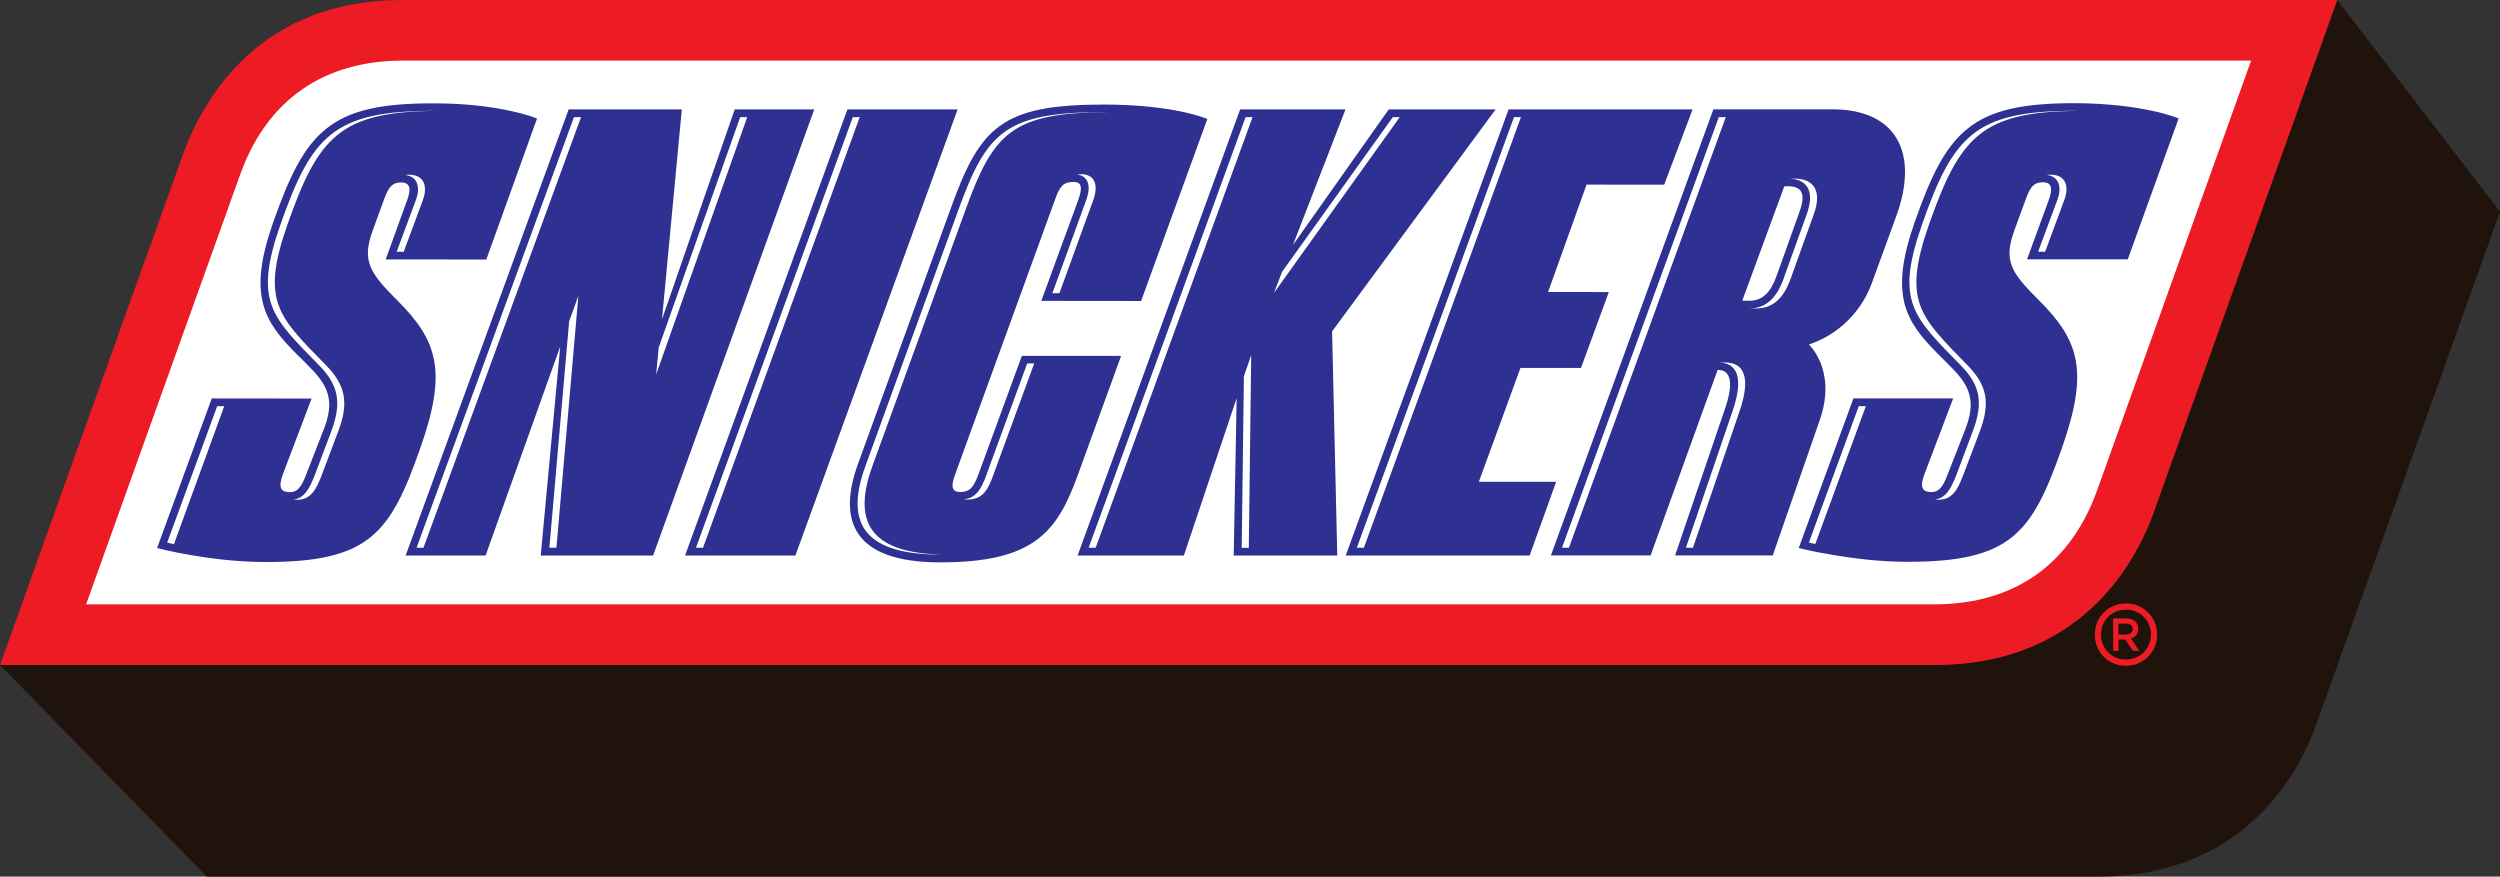<?xml version="1.0" encoding="utf-8"?>
<!-- Generator: Adobe Illustrator 23.0.4, SVG Export Plug-In . SVG Version: 6.00 Build 0)  -->
<svg version="1.1" id="Layer_1" xmlns="http://www.w3.org/2000/svg" xmlns:xlink="http://www.w3.org/1999/xlink" x="0px" y="0px"
	 viewBox="0 0 458.92 160.92" style="enable-background:new 0 0 458.92 160.92;" xml:space="preserve">
<rect x="0" y="0" width="458.92" height="160.92" fill="#333333" stroke="none"/>
<style type="text/css">
	.st0{fill:none;}
	.st1{fill:#1F130C;}
	.st2{fill:#ED1C24;}
	.st3{fill:#FFFFFF;}
	.st4{fill:#2E3192;}
	.st5{fill-rule:evenodd;clip-rule:evenodd;fill:#FFFFFF;}
	.st6{fill-rule:evenodd;clip-rule:evenodd;fill:#ED1C24;}
</style>
<g>
	<g>
		<polygon class="st0" points="415.12,38.86 417.15,33.19 415.12,38.86 		"/>
		<path class="st1" d="M429.04,0l-33.57,93.68c-3.68,10.63-14.31,28.38-40.3,28.38H0l37.96,38.86h347.09
			c25.99,0,36.61-17.75,40.3-28.38l33.57-93.68L429.04,0z"/>
		<path class="st2" d="M355.18,122.07c25.99,0,36.61-17.75,40.3-28.38L429.04,0v0H73.86C47.95,0,37.46,17.63,33.57,28.39L0,122.07
			l0,0H355.18z"/>
		<g>
			<path class="st3" d="M73.86,11.13c-12.19,0-24.17,5.25-29.81,21.01l-28.24,78.79h339.37c12.2,0,24.17-5.25,29.82-21.01
				l28.23-78.79H73.86z"/>
		</g>
	</g>
	<g>
		<path class="st4" d="M372.1,47.61h18.49l9.34-25.87c0,0-1.76-0.76-4.99-1.43c-3.21-0.68-7.95-1.36-14.18-1.37
			c-18.89,0-23.41,5.08-29.27,21.8c-4.72,13.42-1.79,18.2,4.34,24.32c4.24,4.26,7.65,6.76,4.98,13.63l-3.38,8.65
			c-0.79,2.03-1.53,3-2.84,2.99c-2.02,0.01-2.13-1.22-1.24-3.51l5.19-13.68l-18.31-0.01l-10.04,27.47c0,0,2.58,0.67,6.29,1.27
			c3.68,0.63,8.64,1.27,13.74,1.26c18.98,0.01,22.81-5.33,28.26-20.83c4.98-14.11,3.27-19.77-4.26-27.24
			c-5.14-5.11-6.46-7.25-4.43-12.82l2.13-5.81c0.83-2.27,1.51-2.96,3.12-2.97c1.3,0.01,1.94,0.77,1.09,3.13L372.1,47.61z
			 M334.19,66.57c-0.49-1.16-1.2-2.38-2.14-3.34c0.24-0.05,0.63-0.21,1.13-0.41c4.85-1.97,8.61-5.89,10.43-10.86l4.45-12.18
			c4.39-11.99-0.21-19.7-11.63-19.71h-21.91l-29.83,81.9h18.3l12.3-34.03l0.19-0.02c2.13,0.01,2.79,2.25,1.31,6.7l-9.3,27.35h17.93
			l8.63-24.86C335.68,72.45,335.13,68.94,334.19,66.57z M330.34,38.85l-4.25,11.88c-1.09,2.98-2.55,4.48-4.99,4.48l-1.28,0
			l7.72-21.01l0.64-0.01C330.52,34.2,331.64,35.27,330.34,38.85z M274.55,20.08h-19.62l-17.59,24.9l9.65-24.9h-19.34l-29.84,81.9
			h19.51l9.69-28.9l-0.54,28.9h19.01l-0.95-41.15L274.55,20.08z M187.58,65.32l-7.86,21.46c-0.84,2.25-1.4,3.52-3.44,3.54
			c-1.85-0.01-1.59-1.44-0.95-3.23l18.36-50.51c0.85-2.36,1.45-3.18,3.4-3.18c1.5,0,1.65,1.07,0.82,3.37l-6.76,18.46l18.32,0.02
			l12.16-33.41c0,0-1.59-0.7-4.68-1.34c-3.1-0.66-7.8-1.3-14.29-1.31c-18.73,0-22.68,4.06-28.01,18.72l-17.15,47.24
			c-3.81,10.51-0.8,18.09,15.08,18.08c17.06,0.01,21.42-5.44,25.21-15.86l8.01-22.04L187.58,65.32z M155.56,20.08l-29.81,81.9h20.26
			l29.78-81.9H155.56z M134.87,20.08l-13.35,38.55l3.64-38.55h-20.77l-29.93,81.9h14.68l13.7-38.38l-3.58,38.38h20.63l29.58-81.9
			H134.87z M72.87,55.08c-5.13-5.12-6.46-7.28-4.43-12.82l2.11-5.8c0.85-2.28,1.54-2.97,3.13-2.97c1.31,0.03,1.96,0.76,1.1,3.14
			l-3.98,11l18.47,0.01l9.31-25.88c0,0-1.76-0.75-4.96-1.42c-3.19-0.7-7.95-1.38-14.18-1.37c-18.88-0.01-23.38,5.07-29.27,21.78
			c-4.74,13.41-1.8,18.2,4.34,24.31c4.25,4.27,7.66,6.77,4.97,13.63l-3.38,8.68c-0.8,2.03-1.53,2.98-2.86,2.98
			c-2,0-2.1-1.2-1.24-3.49l5.2-13.7l-18.33-0.02l-10.04,27.47c0,0,2.59,0.68,6.27,1.3c3.7,0.64,8.67,1.27,13.75,1.26
			c19.01,0,22.82-5.32,28.28-20.85C82.12,68.23,80.41,62.57,72.87,55.08z M279.11,67.54l11.11,0l5.11-13.93l-11.15-0.01l7.06-19.71
			l14.25,0.01l5.22-13.82h-33.78l-29.9,81.9h33.76l4.87-13.54h-14.19L279.11,67.54z"/>
		<path class="st5" d="M341.21,74.56l-9.16,25.04l1.18,0.26l9.28-25.3H341.21z M376.41,32.07c-0.25-0.01-0.46,0.02-0.69,0.04
			c2.37,0.3,2.78,2.42,1.94,4.61l-3.53,9.49h1.29l3.51-9.47C379.85,34.33,379.31,32.06,376.41,32.07z M361.26,67.14
			c-8.75-8.99-12.16-11.69-7.15-25.95c5.64-16.05,9.65-20.7,27.2-20.83l-0.53-0.02c-18.19,0-22.25,4.56-27.95,20.86
			c-5,14.24-1.61,16.95,7.15,25.92c3.55,3.64,4.13,6.84,2.15,12.06l-2.97,7.92c-1.01,2.61-1.94,4.32-3.99,4.6
			c0.23,0.02,0.44,0.03,0.69,0.03c2.47,0.01,3.49-1.76,4.57-4.63l3-7.91C365.38,73.97,364.79,70.79,361.26,67.14z M315.52,21.5
			l-28.79,79.05h1.27l28.8-79.05H315.52z M316.52,66.53l-0.95-0.01c4.14,0.18,4.11,4.18,2.48,8.92l-8.57,25.11h1.29l8.57-25.11
			C321,70.58,320.99,66.49,316.52,66.53z M329.45,32.79l-1.28-0.01c3.25-0.01,5.15,1.96,3.49,6.55l-4.27,11.87
			c-1.22,3.39-3.12,5.42-6.29,5.42h1.29c3.18-0.01,5.07-2.03,6.3-5.41l4.27-11.89C334.61,34.75,332.67,32.79,329.45,32.79z
			 M228.34,69.07l-0.4,31.49h1.3l0.44-35.37L228.34,69.07z M255.68,21.5l-20.34,28.41l-1.48,3.86l23.09-32.27H255.68z
			 M199.84,100.55h1.29l28.8-79.05h-1.28L199.84,100.55z M198.39,31.97c-0.25,0.01-0.49,0.02-0.72,0.05
			c2.27,0.29,2.58,2.33,1.76,4.61l-6.25,17.2l1.3-0.02l6.24-17.18C201.6,34.18,201.15,31.97,198.39,31.97z M181.04,87.26
			c-0.84,2.24-1.68,4.13-4.1,4.4c0.19,0.02,0.38,0.04,0.61,0.04c2.95,0.02,3.87-1.98,4.76-4.43l7.54-20.56l-1.29,0.01L181.04,87.26z
			 M175.98,38.39l-17.14,47.23c-3.47,9.58-1.16,16.19,13.76,16.18h0.71c-14.39-0.17-16.61-6.71-13.18-16.21l17.16-47.21
			c5.07-13.95,8.44-17.72,26-17.79l-0.61-0.01C184.53,20.58,181.13,24.27,175.98,38.39z M127.76,100.55h1.29l28.77-79.05h-1.27
			L127.76,100.55z M100.85,100.55h1.29l4.03-46.24l-1.69,4.65L100.85,100.55z M76.47,100.55l1.27-0.01l28.92-79.04h-1.3
			L76.47,100.55z M135.87,21.5l-14.96,42.32l-0.46,4.91l16.72-47.23H135.87z M39.87,74.56L30.69,99.6l1.24,0.29l9.23-25.32
			L39.87,74.56z M75.07,32.07c-0.23,0-0.47,0.03-0.66,0.06c2.36,0.29,2.76,2.39,1.93,4.6l-3.53,9.49l1.29,0.01l3.52-9.49
			C78.51,34.35,77.99,32.08,75.07,32.07z M51.49,41.2c-4.99,14.24-1.6,16.98,7.15,25.93c3.54,3.64,4.12,6.85,2.16,12.08l-2.98,7.9
			c-1.02,2.64-1.94,4.35-4,4.61c0.22,0.02,0.45,0.03,0.69,0.02c2.47,0.01,3.52-1.74,4.59-4.64l2.98-7.9
			c1.98-5.23,1.39-8.41-2.15-12.07c-8.77-8.96-12.17-11.71-7.15-25.94c5.62-16.04,9.64-20.7,27.19-20.83l-0.54-0.01
			C61.27,20.36,57.2,24.94,51.49,41.2z M249.07,100.55h1.29L279.2,21.5h-1.28L249.07,100.55z"/>
	</g>
	<g>
		<path class="st6" d="M390.27,110.77c-3.22,0-5.73,2.51-5.73,5.71c0,3.27,2.47,5.74,5.73,5.74c3.2,0,5.71-2.52,5.71-5.74
			C395.98,113.28,393.47,110.77,390.27,110.77z M390.27,121.07c-2.58,0-4.59-1.95-4.59-4.59c0-2.6,2.01-4.57,4.59-4.57
			c2.55,0,4.57,1.96,4.57,4.57C394.83,119.12,392.82,121.07,390.27,121.07z"/>
		<g>
			<path class="st2" d="M387.89,113.53h2.52c0.71,0,1.26,0.22,1.63,0.59c0.3,0.32,0.47,0.76,0.47,1.28v0.02
				c0,0.98-0.56,1.56-1.34,1.8l1.52,2.25h-1.16l-1.39-2.07h-0.01h-1.23v2.07h-0.99V113.53z M390.33,116.47
				c0.71,0,1.16-0.39,1.16-0.99v-0.01c0-0.64-0.43-0.99-1.17-0.99h-1.45v2H390.33z"/>
		</g>
	</g>
</g>
</svg>
